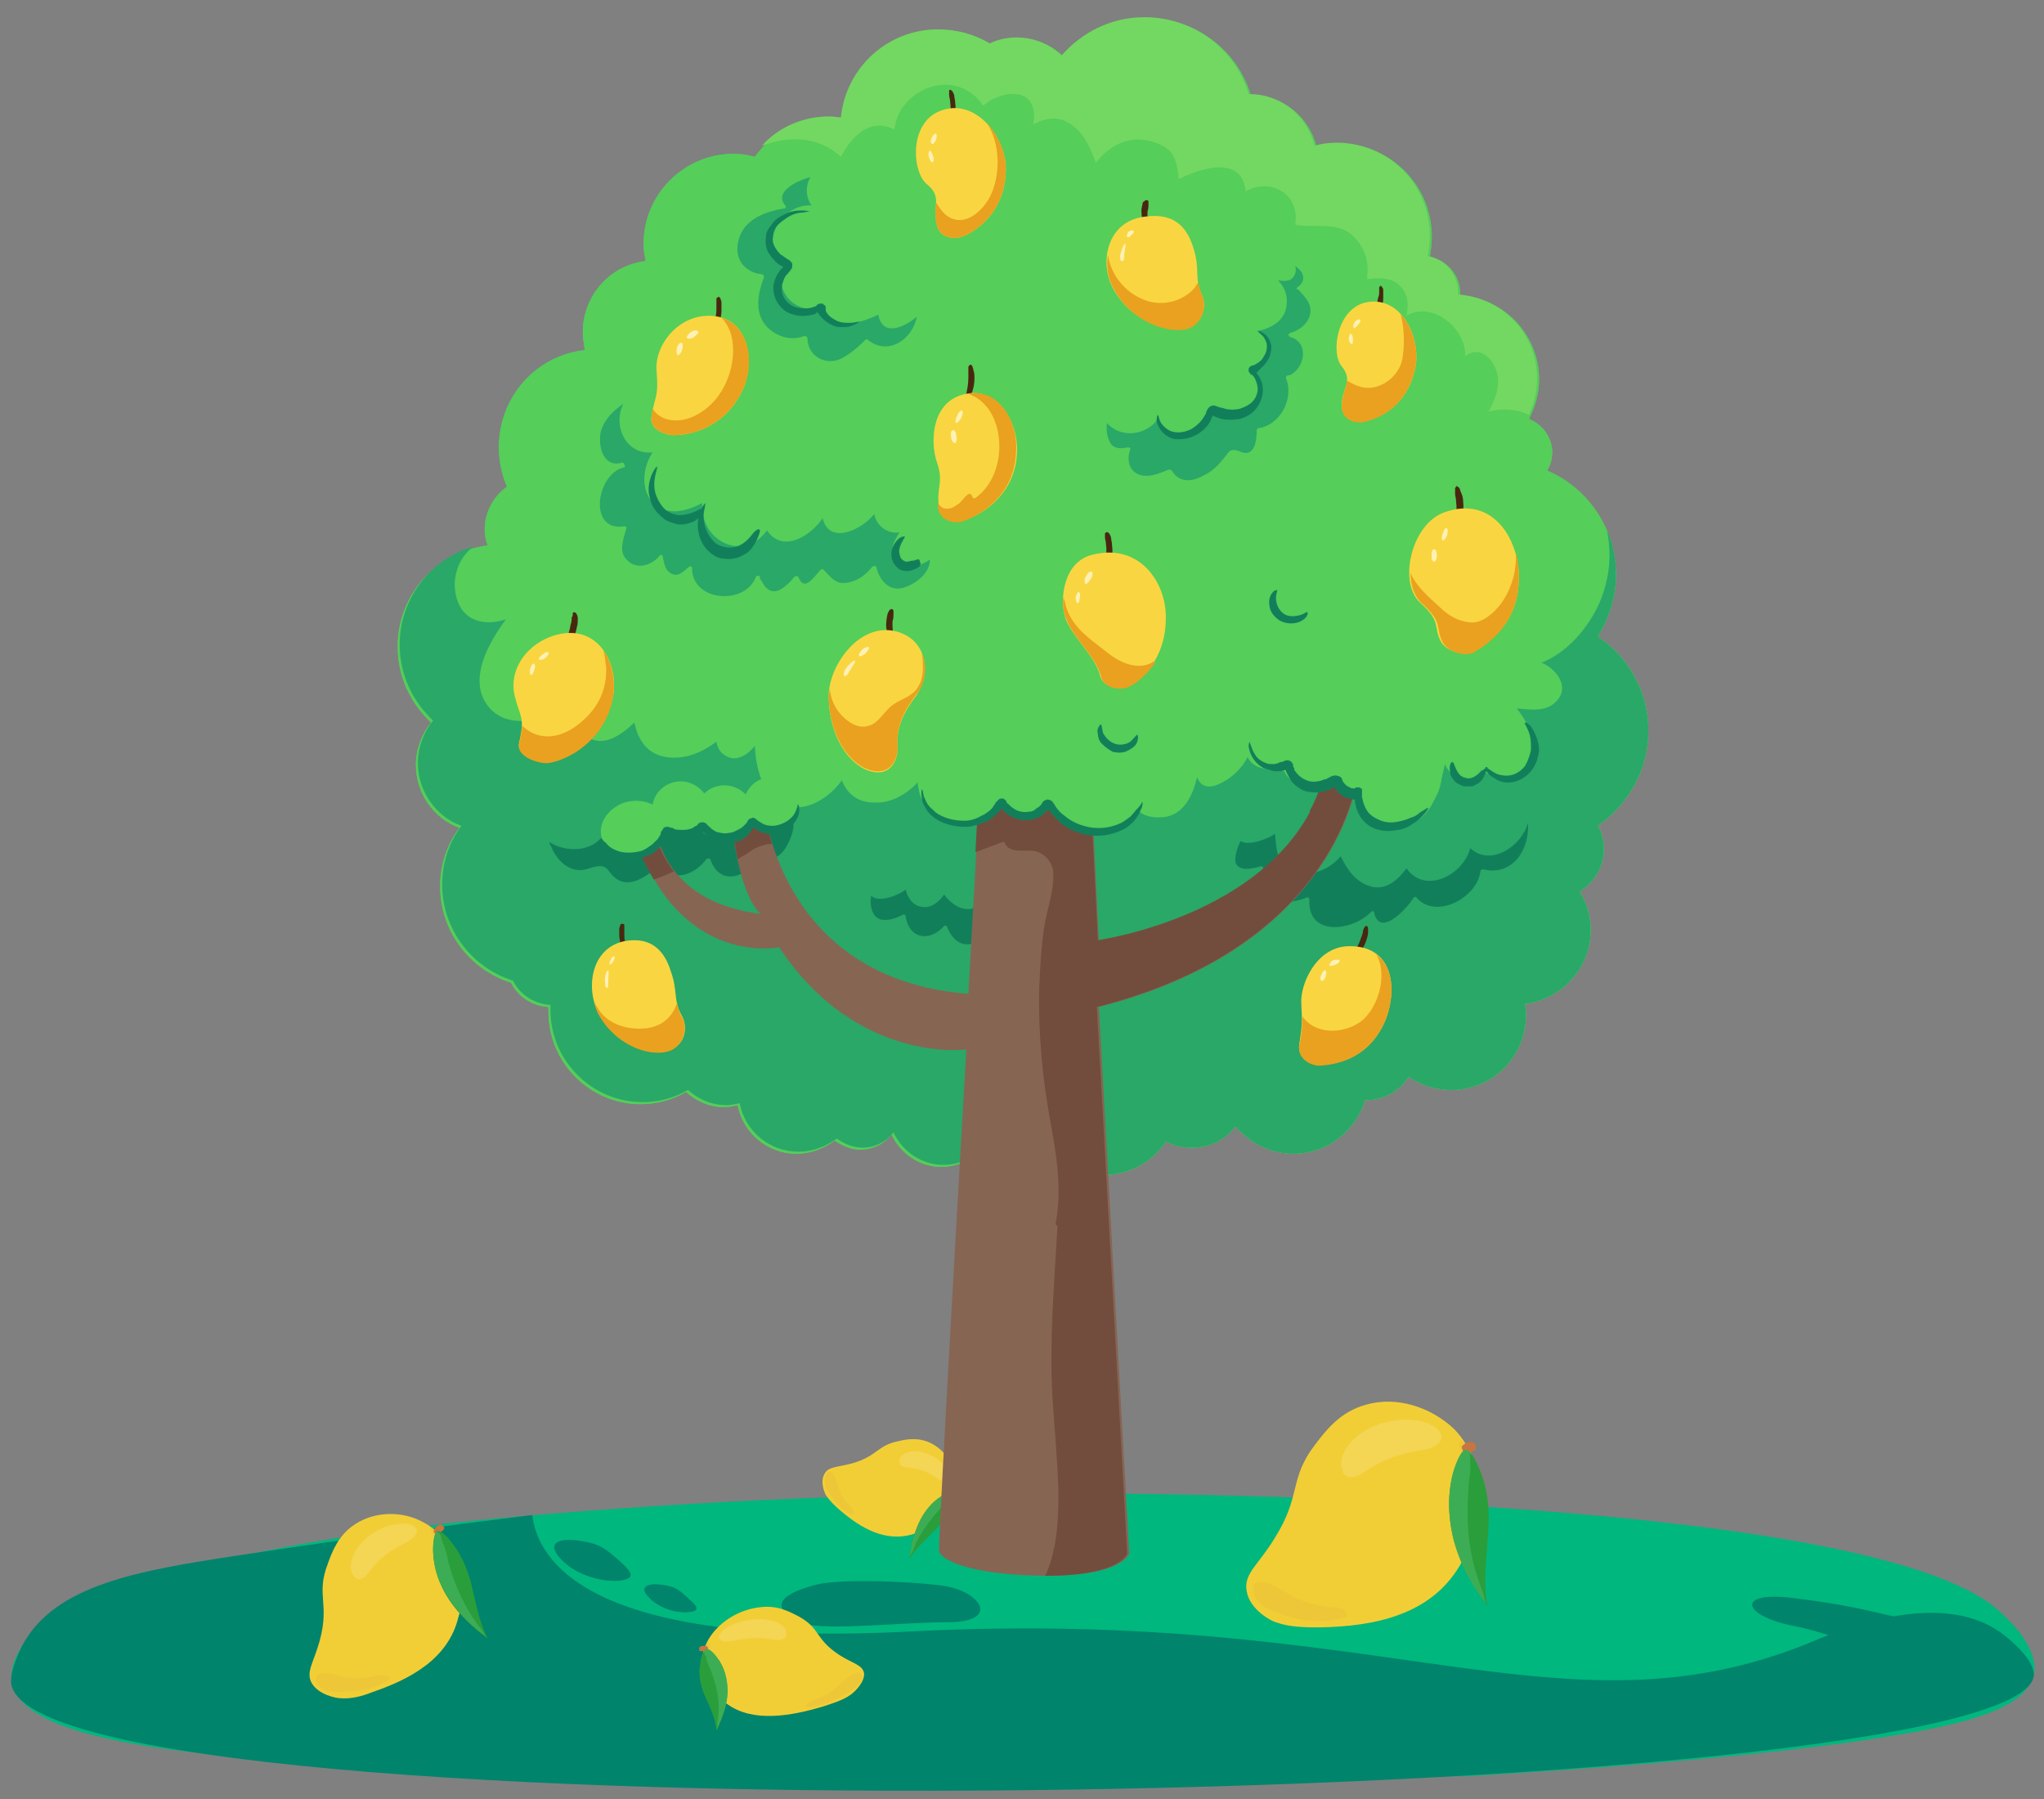 <?xml version="1.0" encoding="utf-8"?>
<!-- Generator: Adobe Illustrator 23.0.5, SVG Export Plug-In . SVG Version: 6.00 Build 0)  -->
<svg version="1.1" id="Layer_1" xmlns:v="https://vecta.io/nano"
	 xmlns="http://www.w3.org/2000/svg" xmlns:xlink="http://www.w3.org/1999/xlink" x="0px" y="0px" viewBox="0 0 202 177.8"
	 style="enable-background:new 0 0 202 177.8;" xml:space="preserve">
<rect x="0" y="0" width="202" height="177.8" fill="#808080" stroke="none"/>
<style type="text/css">
	.st0{fill:#00B77E;}
	.st1{fill:#00846C;}
	.st2{fill:#55CE5A;}
	.st3{fill:#73D861;}
	.st4{fill:#29A868;}
	.st5{fill:#127F5B;}
	.st6{fill:#49270F;}
	.st7{fill:#F9D641;}
	.st8{fill:#EAA11F;}
	.st9{fill:#FFF1B6;}
	.st10{fill:#F2CE36;}
	.st11{opacity:0.15;fill:#FFFFFF;enable-background:new    ;}
	.st12{opacity:0.25;fill:#E2B440;enable-background:new    ;}
	.st13{opacity:0.33;fill:#E2B440;enable-background:new    ;}
	.st14{fill:#C67640;}
	.st15{fill:#2A9E3A;}
	.st16{fill:#3DAD55;}
	.st17{fill:#876553;}
	.st18{fill:#724D3D;}
</style>
<g>
	<g>
		<path class="st0" d="M197.7,159.3c1,0.9,3.8,3.6,3.3,6.2c-0.3,1.2-1.4,2.9-6,4.3c-11.3,3.4-43.1,5.3-50,5.7
			c-26.8,0.3-99.2,0.9-126.4-2.4c-11.7-1.4-16.8-3.7-17.4-6.8s3.2-6.4,5.7-8.2c4.3-1.3,10.3-3,17.6-4.5c9.6-2,17.8-3,28.4-3.9
			c22.4-1.9,40.3-2.1,46.7-2.1C99.4,147.5,184.3,146.7,197.7,159.3z"/>
		<path class="st1" d="M197.7,161.3c1.1,0.8,3.3,2.7,3.3,4.2c-0.8,13.3-198,16.8-199.9,0.8C1,165,2,163,2.2,162.6
			c3.2-6,11.4-7.4,21.3-8.9c11.9-1.8,21.8-3.1,29.1-4c0.5,4.3,5.2,13.2,37.5,11.5c46.6-2.4,64.1,10.9,88.3,1.3
			C181.5,161.2,191.5,156.9,197.7,161.3z"/>
		<path class="st1" d="M55.2,153.8c1.5,1.8,4.1,2.5,5.9,2.4c1.8-0.2,1.4-0.8,0.2-1.9c-1.3-1.1-1.8-1.7-3.7-2
			C55.5,151.9,54,152.3,55.2,153.8z"/>
		<path class="st1" d="M64,157.7c1,1.2,2.8,1.7,4,1.6c1.2-0.1,1-0.5,0.1-1.3s-1.2-1.2-2.6-1.4C64.2,156.4,63.1,156.7,64,157.7z"/>
		<path class="st1" d="M80.6,156.6c-4.2,1.1-4,2.4-1.9,3.6c2.1,1.1,9.6,0.1,14.9,0.1s3.4-3-0.3-3.6C89.6,156.2,82.8,156,80.6,156.6z
			"/>
		<path class="st1" d="M177,160.6c4.1,0.8,5.1,1.9,9.9,1.9c4.7,0,3.7-2,1-2.6s-5-1.3-10.7-2S172.2,159.6,177,160.6z"/>
	</g>
	<g>
		<g>
			<path class="st2" d="M162.9,72.2c0-3.9-2-7.3-5-9.3c1.1-1.8,1.8-3.9,1.8-6.1c0-4.6-2.8-8.6-6.8-10.3c0.3-0.5,0.5-1.1,0.5-1.8
				c0-1.5-1-2.8-2.3-3.3c0.6-1.2,1-2.5,1-3.9c0-4.4-3.4-8-7.8-8.3c0-0.1,0-0.2,0-0.2c0-1.8-1.3-3.3-3-3.6c0.1-0.6,0.2-1.3,0.2-2
				c0-5.1-4.1-9.2-9.2-9.2c-0.8,0-1.5,0.1-2.2,0.3c-0.7-2.9-3.3-5.1-6.4-5.1h-0.1c-1.3-4.4-5.4-7.6-10.3-7.6c-3.3,0-6.2,1.5-8.2,3.8
				c-1.1-1.1-2.7-1.8-4.4-1.8c-1,0-1.9,0.2-2.7,0.6C96.5,3.5,94.8,3,92.9,3c-5,0-9.1,3.8-9.6,8.7c-0.3,0-0.7-0.1-1.1-0.1
				c-3.1,0-5.9,1.5-7.6,3.9c-0.7-0.2-1.4-0.3-2.1-0.3c-4.9,0-8.9,4-8.9,8.9c0,0.6,0.1,1.1,0.2,1.7c-3.5,0.4-6.2,3.4-6.2,7
				c0,0.6,0.1,1.2,0.2,1.8c-4.8,0.5-8.5,4.6-8.5,9.6c0,1.4,0.3,2.7,0.8,3.9c-1.3,0.9-2.2,2.5-2.2,4.2c0,0.6,0.1,1.1,0.3,1.6
				c-5,0.6-8.9,4.8-8.9,10c0,3,1.3,5.6,3.3,7.5c-0.9,1.1-1.5,2.6-1.5,4.2c0,2.8,1.8,5.3,4.3,6.2c-1.2,1.6-1.9,3.6-1.9,5.8
				c0,4.4,2.9,8.2,7,9.5c0.7,1.4,2.1,2.3,3.7,2.4c0,0.2,0,0.3,0,0.5c0,5,4.1,9.1,9.1,9.1c1.6,0,3.1-0.4,4.5-1.2
				c1,0.9,2.3,1.5,3.8,1.5c0.4,0,0.9-0.1,1.3-0.2c0.5,2.7,2.9,4.8,5.8,4.8c1.4,0,2.7-0.5,3.8-1.3c0.7,0.5,1.6,0.9,2.5,0.9
				c1.3,0,2.4-0.6,3.1-1.5c0.9,1.9,2.8,3.2,4.9,3.2c1.1,0,2.1-0.3,3-0.9c1,0.3,2,0.6,3,0.6c1.6,0,3.1-0.7,4.1-1.9
				c1.4,1.8,3.5,3,5.9,3c2.6,0,4.9-1.3,6.2-3.3c0.8,0.4,1.6,0.6,2.6,0.6c1.8,0,3.3-0.8,4.3-2.1c1.4,1.6,3.4,2.7,5.7,2.7
				c3.4,0,6.2-2.3,7.1-5.3h0.1c1.8,0,3.3-0.9,4.2-2.3c1.2,0.8,2.6,1.3,4.2,1.3c4.1,0,7.4-3.3,7.4-7.4c0-0.4,0-0.7-0.1-1.1
				c3.7-0.5,6.5-3.6,6.5-7.3c0-1.4-0.4-2.7-1.1-3.8c1.4-0.9,2.4-2.4,2.4-4.2c0-0.8-0.2-1.6-0.6-2.3C161,79.4,162.9,76,162.9,72.2"/>
			<path class="st2" d="M162.9,72.2c0-3.9-2-7.3-5-9.3c1.1-1.8,1.8-3.9,1.8-6.1c0-4.6-2.8-8.6-6.8-10.3c0.3-0.5,0.5-1.1,0.5-1.8
				c0-1.5-1-2.8-2.3-3.3c0.6-1.2,1-2.5,1-3.9c0-4.4-3.4-8-7.8-8.3c0-0.1,0-0.2,0-0.2c0-1.8-1.3-3.3-3-3.6c0.1-0.6,0.2-1.3,0.2-2
				c0-5.1-4.1-9.2-9.2-9.2c-0.8,0-1.5,0.1-2.2,0.3c-0.7-2.9-3.3-5.1-6.4-5.1h-0.1c-1.3-4.4-5.4-7.6-10.3-7.6c-3.3,0-6.2,1.5-8.2,3.8
				c-1.1-1.1-2.7-1.8-4.4-1.8c-1,0-1.9,0.2-2.7,0.6C96.5,3.5,94.8,3,92.9,3c-5,0-9.1,3.8-9.6,8.7c-0.3,0-0.7-0.1-1.1-0.1
				c-3.1,0-5.9,1.5-7.6,3.9c-0.7-0.2-1.4-0.3-2.1-0.3c-4.9,0-8.9,4-8.9,8.9c0,0.6,0.1,1.1,0.2,1.7c-3.5,0.4-6.2,3.4-6.2,7
				c0,0.6,0.1,1.2,0.2,1.8c-4.8,0.5-8.5,4.6-8.5,9.6c0,1.4,0.3,2.7,0.8,3.9c-1.3,0.9-2.2,2.5-2.2,4.2c0,0.6,0.1,1.1,0.3,1.6
				c-5,0.6-8.9,4.8-8.9,10c0,3,1.3,5.6,3.3,7.5c-0.9,1.1-1.5,2.6-1.5,4.2c0,2.8,1.8,5.3,4.3,6.2c-1.2,1.6-1.9,3.6-1.9,5.8
				c0,4.4,2.9,8.2,7,9.5c0.7,1.4,2.1,2.3,3.7,2.4c0,0.2,0,0.3,0,0.5c0,5,4.1,9.1,9.1,9.1c1.6,0,3.1-0.4,4.5-1.2
				c1,0.9,2.3,1.5,3.8,1.5c0.4,0,0.9-0.1,1.3-0.2c0.5,2.7,2.9,4.8,5.8,4.8c1.4,0,2.7-0.5,3.8-1.3c0.7,0.5,1.6,0.9,2.5,0.9
				c1.3,0,2.4-0.6,3.1-1.5c0.9,1.9,2.8,3.2,4.9,3.2c1.1,0,2.1-0.3,3-0.9c1,0.3,2,0.6,3,0.6c1.6,0,3.1-0.7,4.1-1.9
				c1.4,1.8,3.5,3,5.9,3c2.6,0,4.9-1.3,6.2-3.3c0.8,0.4,1.6,0.6,2.6,0.6c1.8,0,3.3-0.8,4.3-2.1c1.4,1.6,3.4,2.7,5.7,2.7
				c3.4,0,6.2-2.3,7.1-5.3h0.1c1.8,0,3.3-0.9,4.2-2.3c1.2,0.8,2.6,1.3,4.2,1.3c4.1,0,7.4-3.3,7.4-7.4c0-0.4,0-0.7-0.1-1.1
				c3.7-0.5,6.5-3.6,6.5-7.3c0-1.4-0.4-2.7-1.1-3.8c1.4-0.9,2.4-2.4,2.4-4.2c0-0.8-0.2-1.6-0.6-2.3C161,79.4,162.9,76,162.9,72.2"/>
			<path class="st3" d="M83.1,15.5c1.1-2.1,2.9-3.9,5.3-2.7c0.3-3.5,4.8-5.8,7.7-3.5c0.4,0.3,0.8,0.7,1,1.1c0.1,0.1,0.6-0.4,0.8-0.5
				c0.8-0.4,1.6-0.7,2.5-0.6c1.6,0.1,2,1.6,1.7,3c1.3-0.7,2.6-0.9,3.9,0.1c1.2,0.9,1.8,2.3,2.3,3.7c1.2-1.6,3.1-2.7,5.2-2.2
				c0.9,0.2,1.9,0.6,2.4,1.4c0.4,0.7,0.5,1.6,0.6,2.4c2.3-1.2,6.3-2.3,6.6,1.2c2.5-1.4,5.4,0.3,4.9,3.3c1.9,0.4,4.1-0.4,5.7,1.1
				c1.3,1.3,1.6,2.6,1.4,4.3c1.1-0.2,2.5-0.2,3.3,0.7c0.8,0.8,0.8,1.9,0.6,2.9c2.5-1.5,5.9,1.2,5.8,4c1-0.8,2.1-0.4,2.8,0.8
				c0.9,1.6,0.3,3.2-0.5,4.7c1.2-0.4,2.8-0.3,4,0.3c0.5-1.1,0.8-2.3,0.8-3.6c0-4.4-3.4-8-7.8-8.3c0-0.1,0-0.2,0-0.2
				c0-1.8-1.3-3.3-3-3.6c0.1-0.6,0.2-1.3,0.2-2c0-5.1-4.1-9.2-9.2-9.2c-0.8,0-1.5,0.1-2.2,0.3c-0.7-2.9-3.3-5.1-6.4-5.1h-0.1
				c-1.3-4.4-5.4-7.6-10.3-7.6c-3.3,0-6.2,1.5-8.2,3.8c-1.1-1.1-2.7-1.8-4.4-1.8c-1,0-1.9,0.2-2.7,0.6c-1.5-0.9-3.2-1.4-5.1-1.4
				c-5,0-9.1,3.8-9.6,8.7c-0.3,0-0.7-0.1-1.1-0.1c-2.7,0-5.1,1.1-6.7,2.9C78.2,13.3,81.1,13.6,83.1,15.5z"/>
			<path class="st4" d="M128.2,28.4c1-0.7,0.6-1.6-0.2-2.1c0.1,0.3,0.1,0.7-0.2,1.1s-0.9,0.4-1.5,0.3c0.8,0.8,1.1,1.9,0.7,3.1
				c-0.4,1.1-1.6,1.7-2.7,1.9c1.5,1.2,1.4,3.3-0.6,4c0.6,1.2,1.1,2.7-0.3,3.6c-1.1,0.8-2.6,0.8-3.8,0.1c-0.4,1.4-1.5,2.5-3,2.6
				c-1.2,0.1-1.8-0.7-2.1-1.7c-1.1,1.7-3.7,2.1-5.1,0.5c-0.1,0.7,0,1.6,0.5,2.2c0.5,0.4,1,0.3,1.6,0.2c0.1,0,0.3,0.1,0.2,0.2
				c-0.4,1.1-0.1,2.4,1.3,2.6c0.9,0.1,1.7-0.3,2.5-0.6c0.1,0,0.2,0,0.3,0.1c0.8,1.3,2.1,1.1,3.3,0.4c1-0.5,1.6-1.3,2.3-2.2
				c0.2-0.3,0.7-0.3,1.1-0.1c1.5,0.7,1.7-1.1,1.7-2.1c0-0.1,0.1-0.2,0.2-0.2c2.1-0.3,3.5-2.9,2.7-4.9c-0.1-0.2,0.2-0.4,0.3-0.3
				c1.6-0.7,2-3.3,0.1-3.8c-0.2-0.1-0.2-0.3,0-0.4c1.1-0.3,2.1-1.2,2-2.4c-0.1-0.8-0.7-1.3-1.2-1.9
				C128.1,28.6,128.1,28.5,128.2,28.4z"/>
			<path class="st4" d="M75.3,27.1c0.1,0,0.2,0.1,0.2,0.3c-0.6,1.6-1,3.5,0.3,4.9c1,1,2.4,1.4,3.7,0.9c0.1,0,0.3,0.1,0.3,0.2
				c0,1.8,1.8,2.8,3.4,2c0.9-0.5,1.6-1.1,2.3-1.8c0.1-0.1,0.2-0.1,0.3,0c2,1.6,4.4-0.1,4.8-2.3c-1.3,1.1-3.4,2-3.8-0.2
				c-1.9,0.9-4.7,1.7-5.6-0.8C78.4,31.4,75.9,28,78,26c-1.6-0.3-2-1.8-1.4-3.3s2.1-2.5,3.6-2.4c-0.6-0.8-0.6-2-0.1-2.8
				c-1.5,0.4-3.6,1.5-2.5,2.8c0.1,0.1,0.1,0.3-0.1,0.3c-1.9,0.3-4,1.1-4.5,3.1C72.5,25.5,73.5,26.9,75.3,27.1z"/>
			<path class="st4" d="M88.6,55.5c-0.8-1-0.3-2,0.3-2.9c-1.1,0.2-2.3-0.6-2.5-1.8c-1.4,1.7-4.5,3-5.1,0.4c-1.2,1.8-4,3.5-5.5,1.2
				c-0.9,1.3-2.5,2-4.1,1.3s-2.4-2.3-2.3-4c-1.7,0.9-3.7,1.4-5.1-0.3c-1-1.3-0.7-3.4,0.2-4.7c-2.6,0.3-4-2.6-2.9-4.8
				c-1.2,0.8-2.4,2.1-2.3,3.6c0,1.3,0.7,2.7,2.2,2.2c0.1,0,0.2,0.1,0.2,0.2c0.1,0.1,0.1,0.3-0.1,0.3c-2.7,0.7-3.5,6.4,0.1,5.8
				c0.1,0,0.3,0.1,0.2,0.2c-0.2,0.8-0.7,2-0.2,2.8c0.9,1.4,2.6,1,3.5-0.1c0.1-0.2,0.3,0,0.3,0.1c0.1,0.5,0.2,1.2,0.6,1.5
				c0.8,0.7,1.4,0,2-0.5c0.1-0.1,0.3,0,0.3,0.1c-0.1,3.3,5.2,3.8,6.3,0.9c0.1-0.2,0.5-0.1,0.4,0.1v0.1c0,0,0,0,0.1,0.1
				c0.4,0.8,1,1.5,2,0.9c0.5-0.3,0.9-0.7,1.3-1.2c0.1-0.1,0.3-0.1,0.4,0c0.6,1.6,1.6-0.1,2.2-0.7c0.1-0.1,0.2-0.1,0.3,0
				c0.6,0.6,1.1,1.4,2.1,1.3c1.1-0.1,2-0.7,2.7-1.6c0.1-0.1,0.3-0.1,0.4,0c0.3,1.4,1.4,2.6,2.9,2c1.1-0.4,2.4-1.4,2.4-2.7
				C91,55.9,89.4,56.5,88.6,55.5z"/>
			<path class="st4" d="M162.9,72.2c0-3.9-2-7.3-5-9.3c1.1-1.8,1.8-3.9,1.8-6.1c0-1.6-0.3-3.1-0.9-4.4c0.5,2.3,0.3,4.7-0.7,7.1
				c-1.1,2.5-3.2,5-5.8,6c0,0,0,0,0.1,0c1.4,0.6,2.8,2.4,1.4,3.8c-1,1.1-2.6,0.8-3.9,0.7c1.3,1.7,2.4,3.8,0.9,5.7
				c-1,1.4-3.1,1.3-4.4,0.4c-1.1,1.5-3,0.9-3.6-0.6c-0.6,2.6-1.2,5.6-4.2,6.1c-2.2,0.4-5.1-1-4.6-3.5c-0.8,0.3-1.6-0.3-2-1.2
				c-1.7,1.5-4.9,0.9-5.3-1.3c-1.1,0.7-2.9,0.4-3.4-0.8c-0.6,1.2-1.7,2.2-2.9,2.7c-1.1,0.5-1.8,0.1-2.1-0.7c-0.4,1.7-1.2,3.5-3,3.9
				c-1.2,0.2-2.7,0-3.1-1.1c-0.9,1.5-2.3,2.8-4.2,2.7c-1.6-0.1-3-0.9-3.3-2.5c-1.3,1.1-3.4,0.9-4.7-0.3c-1.3,2.2-4.3,2.4-6.5,1.5
				c-1.1-0.5-2.2-1.3-2.6-2.5c-0.1-0.4-0.2-0.8-0.2-1.2c-1.1,1.2-2.7,2.1-4.3,2c-1.7,0-2.7-0.9-3.2-2.2c-1.2,1.7-3.5,3.2-5.5,2.5
				c-2.3-0.8-3-3.6-3.1-5.9c-0.7,0.9-1.9,1.7-3,0.9c-0.5-0.3-0.7-0.8-0.8-1.3c-1.5,1.1-3.2,1.8-5,1.5c-1.9-0.3-2.8-1.8-3.1-3.4
				c-1.3,1.2-3,2.5-4.7,1.4c-1.1-0.7-1.6-1.9-1.5-3.1c-2.6,1.5-6.5,2.6-8.4-0.1c-1.8-2.6,0.2-6.1,1.9-8.4c-2.1,0.7-4.3,0.2-4.9-2.2
				c-0.5-1.9,0.2-3.9,1.7-5c-4.2,1.2-7.3,5.1-7.3,9.7c0,3,1.3,5.6,3.3,7.5c-0.9,1.1-1.5,2.6-1.5,4.2c0,2.8,1.8,5.3,4.3,6.2
				c-1.2,1.6-1.9,3.6-1.9,5.8c0,4.4,2.9,8.2,7,9.5c0.7,1.4,2.1,2.3,3.7,2.4c0,0.2,0,0.3,0,0.5c0,5,4.1,9.1,9.1,9.1
				c1.6,0,3.1-0.4,4.5-1.2c1,0.9,2.3,1.5,3.8,1.5c0.4,0,0.9-0.1,1.3-0.2c0.5,2.7,2.9,4.8,5.8,4.8c1.4,0,2.7-0.5,3.8-1.3
				c0.7,0.5,1.6,0.9,2.5,0.9c1.3,0,2.4-0.6,3.1-1.5c0.9,1.9,2.8,3.2,4.9,3.2c1.1,0,2.1-0.3,3-0.9C97,114.7,98,115,99,115
				c1.6,0,3.1-0.7,4.1-1.9c1.4,1.8,3.5,3,5.9,3c2.6,0,4.9-1.3,6.2-3.3c0.8,0.4,1.6,0.6,2.6,0.6c1.8,0,3.3-0.8,4.3-2.1
				c1.4,1.6,3.4,2.7,5.7,2.7c3.4,0,6.2-2.3,7.1-5.3h0.1c1.8,0,3.3-0.9,4.2-2.3c1.2,0.8,2.6,1.3,4.2,1.3c4.1,0,7.4-3.3,7.4-7.4
				c0-0.4,0-0.7-0.1-1.1c3.7-0.5,6.5-3.6,6.5-7.3c0-1.4-0.4-2.7-1.1-3.8c1.4-0.9,2.4-2.4,2.4-4.2c0-0.8-0.2-1.6-0.6-2.3
				C161,79.4,162.9,76,162.9,72.2z"/>
			<path class="st5" d="M73.8,80.9c-0.9,1.4-2.3,2.7-4,1.6c-0.5-0.3-0.4-0.6-0.9-0.3c-0.3,0.2-0.6,0.3-1,0.3c-0.9,0-1.7-0.4-2.6-0.6
				c-1,2.7-4.1,3-5.9,0.9c-1.2,1.4-3.6,1.4-5.1,0.4c0,0.2,0.1,0.3,0.2,0.5c0.5,1.3,1.8,2.6,3.4,2.2c0.8-0.2,1.7-0.7,2.3,0.2
				c1.5,2.1,3.4,0.7,4.9-0.5c0.1-0.1,0.2-0.1,0.3,0c1.2,1.7,3.4,0.7,4.4-0.7c0.1-0.1,0.3-0.1,0.4,0c1,3,4.2,1.6,4.9-0.8
				c0-0.2,0.3-0.2,0.4,0c0.6,1.4,1.8,0.4,2.3-0.6c0.5-0.9,0.8-1.9,0.5-2.9C77,82.4,75.1,82.1,73.8,80.9z"/>
			<path class="st5" d="M145.3,83.8c-0.7,2.7-4.5,4.6-6.3,2c-0.8,1.1-2,2.2-3.5,1.8c-1.5-0.4-2.4-1.7-3-3c-1,1.2-2.8,2.1-4.4,1.5
				c-0.7-0.3-1.4-0.7-1.7-1.4c-0.3-0.7-0.3-1.5-0.4-2.3c-0.9,0.6-2.7,1.2-3.4,0.7c-0.3,0.6-0.6,1.5-0.5,2.1c0.3,1,1.8,0.6,2.5,0.4
				c0.2,0,0.3,0.1,0.2,0.2c-0.2,1.1-0.1,2.6,1.1,3.1c1,0.4,2.2,0.2,3.2-0.2c0.1-0.1,0.3,0,0.3,0.2c-0.2,3.7,4.3,3.1,6.1,1.2
				c0.1-0.1,0.3-0.1,0.3,0.1c0.6,2.5,3.3-0.5,3.9-1.5c0.1-0.1,0.2-0.1,0.3,0c1.9,2.2,6,0,6.3-2.6c0-0.1,0.1-0.2,0.3-0.2
				c2.9,0.7,4.6-2,4.4-4.6C150.4,83.6,147.3,85.7,145.3,83.8z"/>
			<path class="st5" d="M96,89.8c-1.1,0.2-2.1-0.6-2.7-1.4c-0.5,0.7-1.3,1.4-2.2,1.2c-0.9-0.1-1.4-0.9-1.6-1.7
				c-0.9,0.7-2.8,1.3-3.4,0.6l0,0c-0.2,1,0.1,2.4,1.3,2.4c0.7,0,1.2-0.2,1.8-0.5c0.1-0.1,0.3,0,0.3,0.1c0.3,2.3,2.4,2.6,3.8,1
				c0.1-0.1,0.3,0,0.3,0.1c1.8,4.4,6.5-0.7,5.6-3.9C98.4,88.4,97.3,89.5,96,89.8z"/>
		</g>
		<g>
			<g>
				<path class="st6" d="M113.9,23c-0.1,0-0.4-0.2-0.7-0.6c-0.3-0.4-0.4-1.1-0.4-1.6c0-0.3,0.1-0.5,0.1-0.6c0-0.2,0.1-0.3,0.2-0.3
					c0.1-0.2,0.2-0.1,0.3-0.1c0.1,0,0.1,0.1,0.1,0.2c0,0,0,0.1,0,0.3c0,0.1,0,0.3-0.1,0.6c0,0.5,0,1.1,0.2,1.5
					C113.7,22.7,114,23,113.9,23"/>
				<path class="st7" d="M113.2,21.4c-3.8,0.4-4.6,4.5-3.2,7.1c1.8,3.3,5.4,4.4,7.3,3.9c1.5-0.4,2-2,1.5-3.2
					c-0.8-1.7-0.2-2.5-0.8-4.5C117.4,22.6,116.2,21,113.2,21.4"/>
				<path class="st8" d="M118.8,29.2c-0.2-0.5-0.3-0.9-0.4-1.3c-0.1,0.2-0.2,0.3-0.3,0.5c-1.1,1.3-2.9,1.8-4.5,1.4
					c-2.2-0.6-3.8-2.5-4.1-4.6c-0.2,1.1,0,2.4,0.6,3.4c1.8,3.3,5.4,4.4,7.3,3.9C118.8,32,119.3,30.4,118.8,29.2z"/>
				<path class="st9" d="M111.2,24.1c0.1,0-0.1,0.8-0.1,1.2c0,0.4-0.1,0.5-0.2,0.5s-0.2,0-0.2-0.5C110.8,24.7,111.1,24,111.2,24.1"
					/>
				<path class="st9" d="M112,22.8c0.1,0.1,0,0.3-0.2,0.4c-0.1,0.2-0.3,0.3-0.4,0.2c-0.1-0.1,0-0.3,0.1-0.5
					C111.7,22.8,111.9,22.7,112,22.8"/>
			</g>
			<g>
				<path class="st6" d="M88.7,64.3c-0.1,0-0.4-0.3-0.7-0.9c-0.3-0.6-0.5-1.4-0.4-2c0-0.3,0.1-0.6,0.1-0.7c0.1-0.2,0.1-0.3,0.2-0.4
					c0.2-0.2,0.2-0.1,0.3-0.1c0.1,0.1,0.1,0.1,0.1,0.2c0,0.1,0,0.2,0,0.3c0,0.2,0,0.4-0.1,0.7c0,0.6,0,1.3,0.2,1.8
					C88.5,63.9,88.8,64.3,88.7,64.3"/>
				<path class="st7" d="M88.6,62.4c-3.7-1-6.8,3.5-6.7,6.5c0.1,4.6,2.6,7.2,4.6,7.4c1.6,0.2,2.3-1.3,2.2-2.6
					c-0.1-1.9,0.6-3.3,1.8-4.9C92.1,66.5,91.6,63.2,88.6,62.4"/>
				<path class="st8" d="M91.1,64.5c0.1,0.5,0.1,1.1,0.1,1.6c0,0.7-0.2,1.5-0.7,2.1c-0.6,0.7-1.5,0.9-2.2,1.4
					c-0.9,0.6-1.4,1.8-2.4,2.1C85,72,84.2,71.6,83.5,71c-1-0.9-1.4-1.9-1.5-3c0,0.3-0.1,0.6-0.1,0.8c0.1,4.6,2.6,7.2,4.6,7.4
					c1.6,0.2,2.3-1.3,2.2-2.6c-0.1-1.9,0.6-3.3,1.8-4.9C91.5,67.5,91.7,65.9,91.1,64.5z"/>
				<path class="st9" d="M84.5,65.3c0.1,0.1-0.4,0.7-0.6,1.1s-0.3,0.4-0.4,0.4s-0.2-0.1,0-0.6C83.8,65.7,84.4,65.2,84.5,65.3"/>
				<path class="st9" d="M85.9,64c0,0.1-0.2,0.4-0.4,0.6c-0.3,0.2-0.5,0.3-0.6,0.2c-0.1-0.1,0.1-0.4,0.4-0.7
					C85.6,63.9,85.9,63.9,85.9,64"/>
			</g>
			<g>
				<path class="st6" d="M62.4,94.6c0,0.1-0.4-0.1-0.7-0.6c-0.3-0.4-0.5-1.1-0.5-1.6c0-0.3,0-0.5,0-0.6c0-0.2,0.1-0.3,0.1-0.4
					c0.1-0.2,0.2-0.1,0.3-0.1s0.1,0.1,0.1,0.2c0,0,0,0.1,0,0.3c0,0.1,0,0.3,0,0.6c0,0.5,0.1,1,0.3,1.5
					C62.3,94.3,62.5,94.6,62.4,94.6"/>
				<path class="st7" d="M61.7,93c-3.4,0.7-3.9,4.9-2.4,7.4c1.9,3.1,5.3,4,7,3.3c1.4-0.5,1.7-2.2,1.1-3.3c-0.9-1.6-0.4-2.5-1.1-4.4
					C65.7,94,64.4,92.5,61.7,93"/>
				<path class="st8" d="M67.4,100.5c-0.3-0.5-0.4-1-0.5-1.4c-0.4,1.3-1.4,2.3-3,2.5c-1.7,0.2-3.7-0.3-4.7-1.8
					c-0.2-0.3-0.4-0.6-0.5-0.9c0.1,0.6,0.3,1.1,0.6,1.6c1.9,3.1,5.3,4,7,3.3C67.6,103.2,68,101.5,67.4,100.5z"/>
				<path class="st9" d="M60.1,95.9c0.1,0,0,0.8,0,1.2c0,0.5,0,0.5-0.1,0.5s-0.2,0-0.2-0.5C59.7,96.5,60,95.8,60.1,95.9"/>
				<path class="st9" d="M60.7,94.5c0.1,0.1,0,0.3-0.1,0.5s-0.3,0.3-0.3,0.3c-0.1,0-0.1-0.3,0.1-0.5C60.4,94.6,60.6,94.5,60.7,94.5"
					/>
			</g>
			<g>
				<path class="st6" d="M94.4,10.2c0-0.3-0.1-0.6-0.1-0.8c-0.1-0.2-0.1-0.3-0.2-0.4c-0.2-0.2-0.2-0.1-0.3-0.1c0,0.1,0,0.1,0,0.2
					s0,0.2,0,0.3c0,0.2,0.1,0.4,0.1,0.7c0.1,0.6,0,1.3-0.1,1.9c-0.1,0.6-0.3,1-0.3,1c0.1,0.1,0.4-0.2,0.7-0.8
					C94.4,11.7,94.5,10.9,94.4,10.2"/>
				<path class="st7" d="M99.4,16.4c-0.2-3.2-3.3-7-6.8-5.3c-2.8,1.4-2.4,6-1,7.1c1.6,1.3,0.5,2.2,1,4.1c0.3,1.3,1.9,1.4,2.7,1
					C97.1,22.5,99.5,20.4,99.4,16.4"/>
				<path class="st8" d="M99.4,16.4c-0.1-1.5-0.8-3.1-1.9-4.3c1.4,2.1,1.4,5.3,0.3,7.4c-0.7,1.3-2.2,2.7-3.7,2.1
					c-0.8-0.3-1.2-1-1.6-1.6c0,0.6-0.2,1.3,0.1,2.3c0.3,1.3,1.9,1.4,2.7,1C97.1,22.5,99.5,20.4,99.4,16.4z"/>
				<path class="st9" d="M92.5,13.2c0.1,0.1,0.1,0.3,0,0.6s-0.3,0.5-0.4,0.4c-0.1,0-0.2-0.3,0-0.6C92.2,13.3,92.4,13.2,92.5,13.2"/>
				<path class="st9" d="M91.9,14.9c0.1,0,0.2,0.2,0.3,0.5c0.1,0.3,0.1,0.5,0,0.6s-0.3-0.1-0.4-0.5C91.7,15.2,91.8,14.9,91.9,14.9"
					/>
			</g>
			<g>
				<path class="st6" d="M71.3,30.7c0-0.3,0-0.6,0-0.8c0-0.2-0.1-0.3-0.1-0.4c-0.1-0.2-0.2-0.2-0.3-0.1c-0.1,0-0.1,0.1-0.1,0.2
					s0,0.2,0,0.3c0,0.2,0,0.4,0,0.7c0,0.6-0.2,1.3-0.4,1.9c-0.2,0.5-0.5,0.9-0.4,1c0,0.1,0.4-0.2,0.8-0.7
					C71,32.2,71.3,31.4,71.3,30.7"/>
				<path class="st7" d="M73.5,38.3c1.2-3,0.3-7.2-3.6-7.1c-3.1,0.1-5.3,3.1-5,5.6c0.2,2.5-0.2,2.3-0.5,4.3
					c-0.3,1.3,1.3,1.9,2.2,1.9C68.6,43,71.9,42,73.5,38.3"/>
				<path class="st8" d="M71.3,31.4c1.9,1.9,1.2,5.7-0.3,7.7c-1,1.4-2.9,2.7-4.7,2.4c-0.8-0.1-1.4-0.5-1.8-1.1
					c0,0.2-0.1,0.4-0.1,0.7c-0.3,1.3,1.3,1.9,2.2,1.9c2,0,5.3-1,6.9-4.7C74.6,35.7,74,32.2,71.3,31.4z"/>
				<path class="st9" d="M69,32.8c0.1,0.1-0.2,0.3-0.4,0.5c-0.3,0.2-0.6,0.2-0.7,0.1c-0.1-0.1,0.1-0.4,0.4-0.6
					C68.6,32.6,69,32.6,69,32.8"/>
				<path class="st9" d="M67.4,33.9c0.1,0.1,0.1,0.4,0,0.7s-0.3,0.5-0.4,0.5s-0.2-0.3-0.1-0.7S67.2,33.8,67.4,33.9"/>
			</g>
			<g>
				<path class="st6" d="M96.3,37.4c0-0.3,0-0.6-0.1-0.8c0-0.2-0.1-0.3-0.1-0.4C96,36,95.9,36,95.8,36.1s-0.1,0.1-0.1,0.2
					c0,0.1,0,0.2,0,0.3c0,0.2,0,0.4,0,0.7c0,0.6-0.1,1.3-0.3,1.9c-0.2,0.6-0.4,0.9-0.4,1c0.1,0.1,0.4-0.2,0.7-0.7
					C96.1,38.9,96.3,38.1,96.3,37.4"/>
				<path class="st7" d="M100.5,44.8c0.2-3.2-2.1-7-5.7-5.7c-2.9,1.1-2.8,4.9-2.2,6.6c0.7,2-0.1,2.5,0.2,4.4
					c0.2,1.3,1.7,1.6,2.5,1.3C97.2,50.8,100.3,48.8,100.5,44.8"/>
				<path class="st8" d="M95.6,38.9c3.8,1.1,4.3,7.8,0.8,10.3c-0.1,0.1-0.3,0-0.3-0.1c-0.3-0.9-1,0.5-1.4,0.7
					c-0.4,0.3-0.9,0.6-1.5,0.4c-0.2-0.1-0.4-0.3-0.5-0.5c0,0.2,0,0.3,0,0.5c0.2,1.3,1.7,1.6,2.5,1.3c1.9-0.7,5-2.6,5.2-6.7
					C100.7,41.8,98.8,38.3,95.6,38.9z"/>
				<path class="st9" d="M95.1,40.6c0.1,0.1,0,0.4-0.1,0.7c-0.2,0.3-0.4,0.5-0.5,0.5c-0.1-0.1-0.1-0.4,0.1-0.7
					C94.7,40.7,95,40.5,95.1,40.6"/>
				<path class="st9" d="M94.2,42.5c0.2,0,0.3,0.3,0.3,0.6c0.1,0.3,0,0.6-0.1,0.7c-0.1,0-0.4-0.2-0.4-0.6
					C93.9,42.8,94,42.5,94.2,42.5"/>
			</g>
			<g>
				<path class="st6" d="M136.7,29.5c0-0.3,0-0.6,0-0.7c0-0.2,0-0.3-0.1-0.4c-0.1-0.2-0.2-0.2-0.2-0.1c-0.1,0-0.1,0.1-0.1,0.2
					c0,0,0,0.2,0,0.3c0,0.2,0,0.4-0.1,0.6c-0.1,0.5-0.2,1.2-0.5,1.7c-0.2,0.5-0.5,0.8-0.4,0.9c0,0.1,0.4-0.1,0.8-0.6
					C136.4,30.9,136.7,30.1,136.7,29.5"/>
				<path class="st7" d="M139.9,36.2c0.5-3-1.5-7.1-5-6.3c-2.8,0.7-3.4,5-2.3,6.3c1.2,1.5,0,2.1,0,3.9c0,1.3,1.4,1.7,2.2,1.5
					C136.6,41.3,139.2,39.9,139.9,36.2"/>
				<path class="st8" d="M138.4,31c0.5,1.7,0.4,4.2,0,5.1c-0.6,1.4-2.1,2.4-3.6,2.2c-0.6-0.1-1.2-0.4-1.7-0.7c0,0.7-0.5,1.4-0.5,2.6
					c0,1.3,1.4,1.7,2.2,1.5c1.8-0.4,4.4-1.8,5.1-5.5C140.2,34.4,139.6,32.3,138.4,31z"/>
				<path class="st9" d="M134.4,31.6c0.1,0.1,0,0.3-0.2,0.5c-0.2,0.2-0.3,0.4-0.4,0.3c-0.1-0.1-0.1-0.3,0.1-0.6
					C134.1,31.6,134.3,31.5,134.4,31.6"/>
				<path class="st9" d="M133.5,33c0.1,0,0.2,0.2,0.2,0.5s0,0.5-0.1,0.5s-0.3-0.2-0.3-0.5C133.3,33.2,133.4,32.9,133.5,33"/>
			</g>
			<g>
				<path class="st6" d="M144.6,49.6c0-0.4-0.1-0.7-0.2-0.9c-0.1-0.2-0.1-0.4-0.2-0.5c-0.2-0.2-0.3-0.2-0.3-0.1
					c-0.1,0.1-0.1,0.1-0.1,0.3c0,0.1,0,0.2,0,0.4s0.1,0.4,0.1,0.8c0.1,0.7,0,1.5-0.1,2.1c-0.2,0.6-0.4,1.1-0.3,1.2
					c0.1,0.1,0.4-0.3,0.7-0.9C144.5,51.3,144.7,50.4,144.6,49.6"/>
				<path class="st7" d="M150.1,56.6c-0.2-3.6-2.7-7.6-7.3-6c-3.3,1.1-4.7,7-2.4,9c2.1,1.9,1.2,2.3,2,3.8c0.5,0.9,2.1,1.4,3,1
					C147.5,63.4,150.3,61.2,150.1,56.6"/>
				<path class="st8" d="M150.1,56.6c0-0.7-0.1-1.3-0.3-2c0.1,1.8-0.4,3.6-1.5,5.1c-0.7,0.9-1.8,1.9-3,1.8c-1.2-0.1-2.2-0.7-3-1.5
					c-1-0.9-2.4-2.1-2.9-3.4c0,1.3,0.4,2.4,1.2,3.1c2.1,1.9,1.2,2.3,2,3.8c0.5,0.9,2.1,1.4,3,1C147.5,63.4,150.3,61.2,150.1,56.6z"
					/>
				<path class="st9" d="M143,52.2c0.1,0.1,0.1,0.4,0,0.7s-0.3,0.5-0.4,0.5c-0.1,0-0.2-0.3,0-0.7C142.7,52.3,142.9,52.1,143,52.2"/>
				<path class="st9" d="M141.8,54.3c0.1,0,0.2,0.3,0.2,0.6s-0.1,0.6-0.3,0.6c-0.1,0-0.3-0.3-0.2-0.6
					C141.4,54.5,141.6,54.2,141.8,54.3"/>
			</g>
			<g>
				<path class="st6" d="M109.9,53.9c0-0.3-0.1-0.6-0.1-0.8c-0.1-0.2-0.1-0.3-0.2-0.4c-0.2-0.2-0.2-0.1-0.3-0.1
					c-0.1,0.1-0.1,0.1-0.1,0.2c0,0.1,0,0.2,0,0.3c0,0.2,0.1,0.4,0.1,0.7c0.1,0.6,0,1.3-0.1,1.9c-0.1,0.6-0.3,1-0.3,1
					c0.1,0.1,0.4-0.2,0.7-0.8C109.9,55.4,110,54.6,109.9,53.9"/>
				<path class="st7" d="M115.2,60.5c-0.2-3.2-2.7-6.8-7.2-5.7c-3,0.7-3.3,4.6-2.7,6.3c0.7,1.9,2.9,3.7,3.4,5.6
					c0.3,1.3,1.9,1.4,2.7,1.1C113.3,66.9,115.4,64.6,115.2,60.5"/>
				<path class="st8" d="M113.8,65.5c-1.6,0.8-3.4-0.2-4.6-1.2c-1.5-1.2-3.1-2.2-3.8-4.2c-0.1-0.4-0.2-0.8-0.3-1.1
					c-0.1,0.8,0,1.6,0.3,2.2c0.7,1.9,2.9,3.7,3.4,5.6c0.3,1.3,1.9,1.4,2.7,1.1c0.9-0.4,1.9-1.3,2.7-2.5
					C114,65.3,113.9,65.4,113.8,65.5z"/>
				<path class="st9" d="M107.9,56.5c0.1,0.1,0.1,0.4-0.1,0.7s-0.4,0.5-0.5,0.5s-0.2-0.4,0-0.7C107.5,56.6,107.7,56.4,107.9,56.5"/>
				<path class="st9" d="M106.6,58.5c0.1,0,0.2,0.3,0.1,0.6c0,0.3-0.1,0.5-0.2,0.5s-0.2-0.3-0.2-0.6
					C106.4,58.7,106.5,58.5,106.6,58.5"/>
			</g>
			<g>
				<path class="st6" d="M57,62c0.1-0.3,0.1-0.6,0.1-0.8s0-0.3-0.1-0.5s-0.2-0.2-0.3-0.2s-0.1,0.1-0.1,0.2c0,0.1,0,0.2-0.1,0.3
					c0,0.2,0,0.4-0.1,0.7c-0.1,0.6-0.3,1.3-0.6,1.8s-0.6,0.8-0.5,0.9c0,0.1,0.4-0.1,0.8-0.6C56.6,63.4,56.9,62.6,57,62"/>
				<path class="st7" d="M60.5,69.2c0.8-3.1-1-7.2-4.9-6.6c-3.1,0.5-5.5,3.3-4.7,6.3c0.5,2,1,1.9,0.4,4.5c-0.3,1.3,2,2,2.9,1.9
					C56.2,75,59.5,73.1,60.5,69.2"/>
				<path class="st8" d="M59.6,64.2c0.2,0.6,0.2,1.1,0.3,1.7c0.1,2.1-0.7,3.9-2.3,5.3c-1.3,1.2-3.1,2-4.8,1.3
					c-0.5-0.2-0.9-0.5-1.2-0.8c0,0.4-0.1,1-0.3,1.8c-0.3,1.3,2,2,2.9,1.9c2-0.3,5.4-2.2,6.3-6.1C60.9,67.6,60.6,65.6,59.6,64.2z"/>
				<path class="st9" d="M54.2,64.5c0.1,0.1-0.1,0.3-0.3,0.5s-0.5,0.2-0.6,0.2c-0.1-0.1,0-0.3,0.3-0.5
					C53.9,64.4,54.1,64.4,54.2,64.5"/>
				<path class="st9" d="M52.8,65.6c0.1,0.1,0.1,0.3,0,0.6c-0.1,0.3-0.2,0.5-0.3,0.5s-0.2-0.3-0.1-0.6
					C52.5,65.7,52.7,65.5,52.8,65.6"/>
			</g>
			<g>
				<path class="st6" d="M135,93c0.1-0.3,0.2-0.6,0.2-0.8c0-0.2,0-0.3,0-0.5c-0.1-0.3-0.2-0.2-0.2-0.2c-0.1,0-0.1,0.1-0.2,0.2
					c0,0-0.1,0.2-0.1,0.3c0,0.2-0.1,0.4-0.2,0.7c-0.2,0.6-0.5,1.2-0.9,1.7s-0.7,0.8-0.7,0.8c0,0.1,0.5-0.1,0.9-0.5
					C134.3,94.3,134.8,93.6,135,93"/>
				<path class="st7" d="M137,100.6c1.1-3,0.7-7.3-3.9-7.1c-3.1,0.2-4.6,3.8-4.5,5.6c0.1,1.9,0.1,2.2-0.2,4.1c-0.2,1.3,1.1,2,2,2
					C132.4,105.2,135.5,104.4,137,100.6"/>
				<path class="st8" d="M136,94.3c1.2,2,0.2,5.4-1.6,6.7c-1.9,1.3-4.6,1.1-5.7-0.6c0,1,0,1.5-0.3,2.9c-0.2,1.3,1.1,2,2,2
					c2-0.1,5.1-0.9,6.6-4.7C137.8,98.4,137.8,95.6,136,94.3z"/>
				<path class="st9" d="M132.4,94.9c0,0.1-0.1,0.3-0.4,0.4c-0.2,0.1-0.5,0.2-0.6,0.1s0.1-0.3,0.3-0.5
					C132.1,94.8,132.4,94.8,132.4,94.9"/>
				<path class="st9" d="M131,95.9c0.1,0.1,0.1,0.3,0,0.6c-0.1,0.3-0.3,0.5-0.4,0.4c-0.1,0-0.2-0.3,0-0.6
					C130.7,96,130.9,95.8,131,95.9"/>
			</g>
		</g>
		<g>
			<path class="st5" d="M112.4,72.6c-0.1,0-0.3,0.3-0.6,0.6c-0.3,0.3-1,0.5-1.6,0.3s-1-0.7-1.2-1.1c-0.1-0.4-0.1-0.8-0.2-0.8
				s-0.1,0-0.2,0.2c-0.1,0.1-0.2,0.4-0.1,0.7c0,0.3,0.1,0.7,0.4,1s0.7,0.6,1.1,0.8c0.5,0.1,1,0.1,1.4-0.1s0.7-0.4,0.9-0.7
				C112.5,73.1,112.5,72.7,112.4,72.6"/>
			<g>
				<path class="st5" d="M83.9,31.9c-0.3,0-0.8,0-1.2-0.2c-0.4-0.2-0.9-0.5-1.1-1c0,0,0-0.1,0-0.3c0-0.1,0-0.2-0.2-0.3L81.3,30h-0.1
					c0,0-0.1,0-0.2,0s-0.2,0.1-0.2,0.1s-0.1,0-0.1,0.1c0,0-0.1,0.1-0.2,0.1s-0.2,0.1-0.3,0.1c-0.4,0.1-0.9,0.1-1.4,0
					s-0.9-0.4-1.2-0.8c-0.3-0.4-0.4-1-0.3-1.5c0.1-0.3,0.2-0.7,0.4-0.9c0.1-0.1,0.2-0.2,0.5-0.6c0.1-0.1,0.1-0.3,0.1-0.5
					c0-0.1-0.1-0.2-0.1-0.2L78,25.7l-0.2-0.1l-0.1-0.1c-0.1,0-0.1-0.1-0.2-0.1c-0.1-0.1-0.2-0.2-0.3-0.2c-0.2-0.2-0.4-0.4-0.5-0.6
					c-0.3-0.4-0.4-0.9-0.3-1.3c0-0.4,0.2-0.8,0.5-1.1c0.3-0.3,0.6-0.5,0.9-0.7c0.6-0.4,1.2-0.5,1.6-0.5c0.4-0.1,0.6-0.1,0.6-0.1
					s-0.2-0.1-0.7-0.1c-0.4,0-1.1,0-1.8,0.4c-0.4,0.2-0.8,0.4-1.1,0.8c-0.3,0.4-0.7,0.8-0.7,1.4c-0.1,0.6,0,1.3,0.4,1.8
					c0.2,0.3,0.4,0.5,0.6,0.7c0.1,0.1,0.2,0.2,0.4,0.3c0.1,0,0.1,0.1,0.2,0.1l0.1,0.1l0,0l0,0c0,0-0.2,0.2-0.3,0.3
					c-0.3,0.4-0.5,0.8-0.6,1.2c-0.2,0.7,0,1.5,0.4,2.1s1,1,1.6,1.1c0.6,0.2,1.3,0.1,1.8,0c0.1,0,0.3-0.1,0.4-0.2l0.1-0.1
					c0,0.1,0,0.1,0.1,0.2c0.4,0.6,1,1,1.5,1.2s1,0.1,1.4,0.1c0.8-0.2,1.1-0.5,1.1-0.5C85,31.7,84.6,31.9,83.9,31.9"/>
				<path class="st5" d="M124.5,36.5L124.5,36.5c0.2-0.2,0.3-0.3,0.4-0.4c0.2-0.2,0.3-0.4,0.5-0.7c0.2-0.5,0.3-1,0.2-1.4
					c-0.1-0.4-0.3-0.7-0.5-0.9c-0.5-0.4-0.8-0.4-0.8-0.4c0,0.1,0.2,0.2,0.6,0.6c0.1,0.2,0.3,0.5,0.3,0.8s0,0.7-0.3,1.1
					c-0.1,0.2-0.2,0.4-0.4,0.5c-0.1,0.1-0.2,0.2-0.3,0.2l-0.1,0.1l0,0c0,0-0.1,0-0.2,0.1c-0.1,0-0.2,0-0.3,0.1
					c-0.1,0-0.1,0.1-0.2,0.2v0.1c0,0,0,0.1,0,0.2c0.1,0.2,0.2,0.2,0.2,0.3c0.1,0.1,0.1,0,0.1,0l0,0l0.1,0.1c0.2,0.2,0.3,0.4,0.4,0.7
					c0.2,0.5,0.1,1.1-0.2,1.6c-0.3,0.5-0.9,0.8-1.5,1c-0.5,0.1-1,0.1-1.4,0c-0.2-0.1-0.5-0.1-0.7-0.2l-0.3-0.1c-0.1,0-0.2-0.1-0.3,0
					c-0.2,0-0.4,0.2-0.5,0.4l-0.1,0.2v0.1l-0.1,0.2c-0.1,0.1-0.1,0.2-0.2,0.3c-0.1,0.2-0.3,0.4-0.4,0.5c-0.3,0.3-0.7,0.6-1,0.7
					c-0.7,0.3-1.5,0.3-2,0s-0.8-0.7-0.9-1s-0.1-0.5-0.2-0.5c0,0-0.1,0.2-0.1,0.6c0.1,0.4,0.3,0.9,0.9,1.4c0.3,0.2,0.7,0.4,1.1,0.4
					s0.9,0,1.4-0.2s0.9-0.4,1.3-0.8c0.2-0.2,0.4-0.4,0.5-0.6c0.1-0.1,0.1-0.2,0.2-0.4l0.1-0.2v-0.1l0,0l0,0l0,0l0,0h0.1
					c0.3,0.1,0.5,0.2,0.8,0.3c0.6,0.1,1.2,0.1,1.8,0c0.8-0.2,1.5-0.7,1.9-1.4s0.5-1.5,0.3-2.2c-0.1-0.3-0.3-0.7-0.5-0.9
					c0,0,0-0.1-0.1-0.1c0,0,0,0,0.1,0C124.4,36.6,124.5,36.5,124.5,36.5"/>
				<path class="st5" d="M75,52.3c-0.1,0-0.2,0-0.5,0.3c-0.1,0.1-0.3,0.4-0.5,0.6c-0.3,0.3-0.6,0.6-1.2,0.8s-1.3,0.1-1.9-0.2
					c-0.6-0.4-1-1.1-1.2-1.7c-0.2-0.7-0.2-1.3-0.1-1.7s0.1-0.7,0.1-0.7s-0.2,0.2-0.4,0.6c-0.1,0-0.2,0-0.3,0.1
					c-0.2,0.1-0.4,0.2-0.7,0.3c-0.3,0.1-0.7,0.2-1.3,0.2c-0.5-0.1-1.1-0.3-1.5-0.8s-0.7-1.1-0.8-1.7c-0.1-0.6,0-1.2,0.1-1.6
					c0.1-0.4,0.2-0.6,0.1-0.7c0,0-0.2,0.2-0.4,0.6c-0.2,0.4-0.4,1-0.4,1.7c0,0.4,0.1,0.7,0.2,1.1c0.1,0.4,0.3,0.7,0.6,1.1
					c0.3,0.3,0.6,0.6,0.9,0.8c0.4,0.2,0.8,0.3,1.1,0.4c0.7,0.1,1.3-0.1,1.7-0.3c0.2-0.1,0.3-0.2,0.4-0.3c0,0.3-0.1,0.7,0,1.2
					c0.1,0.8,0.5,1.7,1.3,2.3c0.4,0.3,0.8,0.5,1.3,0.5c0.5,0.1,0.9,0,1.3-0.1c0.8-0.3,1.3-0.7,1.5-1.1c0.3-0.4,0.4-0.7,0.5-0.9
					C75.2,52.4,75.1,52.3,75,52.3"/>
				<path class="st5" d="M90.6,55.3c-0.1,0-0.2,0.1-0.4,0.1c-0.2,0-0.4,0.1-0.6,0.1s-0.5-0.2-0.6-0.4c-0.1-0.3-0.2-0.6-0.1-0.9
					c0.1-0.6,0.6-1.1,0.5-1.2c0,0-0.2,0-0.4,0.1c-0.2,0.1-0.5,0.4-0.7,0.8c-0.2,0.4-0.3,0.9-0.1,1.5c0.1,0.3,0.3,0.5,0.5,0.7
					s0.5,0.3,0.7,0.3c0.5,0.1,0.8-0.1,1.1-0.2c0.2-0.1,0.4-0.2,0.4-0.3c0.1-0.2,0.1-0.3,0-0.4C90.9,55.3,90.8,55.2,90.6,55.3"/>
				<path class="st5" d="M129.2,60.5c-0.1-0.1-0.3,0.2-0.8,0.3c-0.4,0.1-1.1,0.2-1.6-0.2s-0.7-1-0.7-1.5s0.2-0.8,0.1-0.8
					c0,0-0.1,0-0.3,0.1c-0.1,0.1-0.3,0.3-0.4,0.6s-0.1,0.7,0,1.1c0.1,0.4,0.4,0.8,0.8,1.1s0.9,0.4,1.3,0.4s0.8-0.1,1.1-0.3
					C129.2,61,129.3,60.6,129.2,60.5"/>
			</g>
		</g>
		<g>
			<path class="st10" d="M92.6,150.4c-0.7,0.6-1.6,0.9-2.4,1.2c-2.7,0.8-5.1-0.6-7.1-2.3c-0.6-0.5-1.1-1-1.5-1.6
				c-0.1-0.2-0.6-1.3-0.1-2.1c0.4-0.7,1.2-0.6,2.7-1c2.5-0.7,2.5-1.8,4.6-2.2c0.8-0.2,2-0.4,3.2,0.2c1.4,0.7,2.4,2.2,2.5,3.8
				c0.1,1.3-0.6,3-1.6,3.9C92.7,150.3,92.6,150.3,92.6,150.4z"/>
			<path class="st11" d="M92.5,146c-0.8-0.6-1.8-0.9-2.8-1c-0.3,0-0.8-0.1-0.8-0.5c0-0.1,0-0.2,0-0.3c0.2-0.6,0.9-0.8,1.5-0.8
				c1.1,0,2.3,0.6,3,1.5C94.2,146,93.7,146.8,92.5,146z"/>
			<path class="st12" d="M84.2,149.7c0,0,0.1,0,0.1,0c0,0,0.1-0.1,0.1-0.1c0.1-0.3-0.2-0.6-0.4-0.8c-0.5-0.5-0.8-1-1.1-1.7
				c-0.2-0.6-0.3-1.2-0.7-1.6c0,0-0.1-0.1-0.2-0.1c-0.1,0-0.1,0-0.2,0.1c-0.2,0.2-0.3,0.5-0.3,0.8c0,0.3,0.1,0.6,0.2,0.8
				C82.3,148.2,83.1,149.2,84.2,149.7z"/>
			<path class="st13" d="M94.2,146.9c-0.1,0-0.1,0-0.2,0.1c-0.1,0.1-0.2,0.4-0.2,0.5c0,0.1,0,0.2,0.1,0.3c0,0,0,0,0,0c0,0,0,0,0.1,0
				c0.2-0.2,0.1-0.4,0.2-0.6c0-0.1,0-0.1,0.1-0.2C94.3,147,94.3,146.9,94.2,146.9z"/>
			<path class="st14" d="M94.1,147.2c0.2-0.1,0.5,0.1,0.6,0.3c0,0,0,0.1,0,0.1c0,0.1,0,0.1-0.1,0.2c-0.1,0.1-0.3-0.1-0.5-0.1
				c0,0,0,0-0.1,0c0,0,0-0.1,0-0.1C94,147.3,94.1,147.2,94.1,147.2z"/>
			<g>
				<path class="st15" d="M93.1,147.8c-1,0.6-1.8,1.6-2.3,2.7c-0.5,1.1-0.8,2.3-0.9,3.5c0.7-1.1,1.7-2,2.6-2.9
					c0.6-0.7,1.2-1.4,1.5-2.3c0.1-0.2,0.4-1,0.2-1.2C94,147.3,93.3,147.7,93.1,147.8z"/>
				<path class="st16" d="M94.2,147.5c-0.1-0.3-1,0.2-1.1,0.3c-1,0.6-1.8,1.6-2.3,2.7c-0.5,1.1-0.8,2.3-0.9,3.5
					c0-0.3,0.2-0.5,0.3-0.7c0.1-0.3,0.2-0.5,0.3-0.8c0.6-1.2,1.4-2.3,2.3-3.3c0.2-0.3,0.5-0.5,0.8-0.7c0.1-0.1,0.2-0.3,0.3-0.4
					C94,147.9,94.2,147.6,94.2,147.5C94.2,147.5,94.2,147.5,94.2,147.5z"/>
			</g>
		</g>
		<g>
			<path class="st17" d="M72.3,81.2l3.4-0.6c0,0,1.8,16.2,20,17.6l1.1-19.7l11.1,0.3l0.7,14.1c0,0,18.7-2.6,22.4-16.3l3.2,0.1
				c0,0-1.7,16.7-25.6,22.8l3,54c0,0-0.6,2.2-8,2.2s-10.7-1.5-10.8-2.5c-0.1-1,2.7-49.5,2.7-49.5S84.7,105.2,77,93.6
				c0,0-9.4,2-14-10.2l1.8-1.8c0,0,0.4,7.5,10.4,8.7C75.1,90.3,73.1,88.7,72.3,81.2"/>
			<path class="st18" d="M73.9,84.3c0.5-0.4,0.9-0.6,1.6-0.8c0.3-0.1,0.5-0.1,0.8-0.1c-0.5-1.6-0.6-2.7-0.6-2.7l-3.4,0.6
				c0.2,1.4,0.4,2.6,0.6,3.6C73.2,84.7,73.6,84.5,73.9,84.3z"/>
			<path class="st18" d="M66.6,86.1c-1.8-2.2-1.9-4.5-1.9-4.5l-1.8,1.8c0.5,1.3,1.1,2.5,1.7,3.5C65.3,86.7,65.9,86.4,66.6,86.1z"/>
			<path class="st18" d="M134.1,76.7l-3.2-0.1c-3.7,13.7-22.4,16.3-22.4,16.3l-0.7-14.1l-11.1-0.3l-0.3,5.7c0.9-0.3,1.8-0.7,2.7-1
				c0.1,0,0.2,0,0.2,0.1c0.5,1.2,2.3,0.5,3.3,0.9s1.5,1.3,1.5,2.3c0,1.6-0.5,3-0.8,4.5c-0.4,2.2-0.5,4.4-0.6,6.6
				c-0.1,4.5,0.3,8.8,1.1,13.2c0.6,3.3,1.2,6.8,0.5,10.2c0.1,0,0.2,0.1,0.2,0.2c-0.3,5.5-0.8,11.1-0.5,16.7c0.2,3.1,0.5,6.3,0.6,9.4
				c0,2.8-0.1,5.8-1.3,8.4h0.1c7.4,0,8-2.2,8-2.2l-3-54C132.5,93.4,134.1,76.7,134.1,76.7z"/>
			<path class="st18" d="M130.5,79.8c0.1,0,0.2,0,0.2,0.1c0.5,0.9,1.2,1.3,2,1.4c1.2-2.8,1.4-4.7,1.4-4.7l-3.2-0.1
				c-0.4,1.3-0.9,2.6-1.5,3.7C129.8,80.2,130.2,80,130.5,79.8z"/>
		</g>
		<g>
			<path class="st2" d="M109,74.3c-2.2-0.4-4.3,0.4-5.1,2c-0.5-1-1.4-1.7-2.5-1.7c-1.2,0-2.3,0.9-2.6,2.1c-0.6-1.2-2-2-3.7-2
				c-2.2,0-4,1.5-4,3.4s1.8,3.4,4,3.4c1.9,0,3.4-1,3.9-2.4c0.5,1,1.4,1.6,2.4,1.6s1.8-0.5,2.3-1.3c0.6,1.4,1.9,2.5,3.7,2.9
				c2.6,0.5,5.1-0.8,5.5-3C113.4,77,111.6,74.9,109,74.3"/>
			<path class="st2" d="M141.4,73.9c-1.5-1.3-4.1-0.8-5.8,1.1c-0.2,0.2-0.3,0.4-0.4,0.5c-0.3-0.4-0.8-0.7-1.4-0.7
				c-0.1,0-0.2,0-0.2,0c0.4-1.2,0.2-2.4-0.6-3.2c-1.2-1.1-3.3-0.7-4.6,0.9l-0.1,0.1c-0.3-1-1.3-1.7-2.4-1.7c-1.4,0-2.5,1.1-2.5,2.5
				s1.1,2.5,2.5,2.5c0.5,0,1-0.2,1.4-0.4c0.1,0.7,0.3,1.3,0.8,1.7c1,0.9,2.7,0.7,4-0.3c0.2,0.8,0.9,1.4,1.8,1.4c0.2,0,0.3,0,0.5-0.1
				c0,1,0.3,1.9,1.1,2.5c1.5,1.3,4.1,0.8,5.8-1.1C142.8,77.9,142.9,75.3,141.4,73.9"/>
			<path class="st2" d="M76.2,76.8c-1.1,0-2.1,0.7-2.5,1.7c-0.5-0.5-1.2-0.9-2.1-0.9c-0.8,0-1.5,0.3-2,0.8c-0.5-0.7-1.4-1.2-2.3-1.2
				c-1.4,0-2.6,1-2.8,2.3c-0.8-0.4-1.8-0.5-2.8-0.2c-1.7,0.6-2.7,2.2-2.2,3.6s2.2,2.1,4,1.5c1.2-0.4,2.1-1.3,2.3-2.3
				c0.4,0.3,1,0.5,1.6,0.5c0.8,0,1.5-0.3,2-0.8c0.5,0.7,1.4,1.2,2.3,1.2c1.2,0,2.2-0.7,2.6-1.7c0.5,0.5,1.2,0.9,2,0.9
				c1.5,0,2.7-1.2,2.7-2.7C78.9,78,77.7,76.8,76.2,76.8"/>
			<g>
				<path class="st5" d="M112.9,79.2c0,0,0.1,0.4-0.2,0.9c-0.1,0.3-0.3,0.6-0.6,1c-0.3,0.3-0.7,0.7-1.2,0.9c-1,0.5-2.4,0.8-3.9,0.4
					c-0.7-0.2-1.5-0.5-2.2-1.1c-0.3-0.3-0.6-0.6-0.9-0.9c-0.1-0.2-0.3-0.4-0.3-0.4l0,0l0,0l-0.1,0.1c-0.1,0.1-0.1,0.1-0.2,0.2
					s-0.3,0.2-0.4,0.3c-0.3,0.2-0.6,0.3-1,0.4c-0.7,0.1-1.5,0-2.1-0.4c-0.3-0.2-0.6-0.4-0.8-0.7l0,0l0,0l0,0l0,0L98.9,80
					c-0.1,0.1-0.1,0.2-0.2,0.2c-0.1,0.2-0.3,0.3-0.4,0.4c-0.3,0.3-0.6,0.5-0.9,0.6c-0.7,0.3-1.4,0.5-2,0.5c-1.3,0-2.5-0.4-3.2-1
					c-0.4-0.3-0.6-0.6-0.8-1c-0.2-0.3-0.3-0.6-0.3-0.9c-0.1-0.5,0-0.8,0-0.8c0.1,0,0.1,0.3,0.2,0.7c0.1,0.2,0.2,0.5,0.4,0.8
					c0.2,0.3,0.5,0.5,0.8,0.8c0.7,0.5,1.7,0.8,2.8,0.8c0.6,0,1.2-0.2,1.7-0.5c0.3-0.1,0.5-0.3,0.8-0.5c0.1-0.1,0.2-0.2,0.3-0.3
					c0-0.1,0.1-0.1,0.1-0.2l0.1-0.1l0.1-0.2c0.1-0.1,0.2-0.2,0.3-0.3c0.1-0.1,0.2-0.1,0.4-0.1c0.1,0,0.2,0.1,0.3,0.2l0.1,0.2
					c0,0.1,0.1,0.1,0.1,0.1c0.2,0.2,0.4,0.4,0.6,0.5c0.4,0.3,1,0.4,1.5,0.3c0.3,0,0.5-0.1,0.7-0.3c0.1-0.1,0.2-0.1,0.3-0.2l0.1-0.1
					c0,0,0,0,0.1-0.1c0,0,0.1-0.1,0.1-0.2c0.1-0.1,0.1-0.1,0.2-0.2c0.1,0,0.2-0.1,0.3-0.1c0.2,0,0.4,0.1,0.5,0.2
					c0.3,0.4,0.3,0.5,0.4,0.6c0.2,0.3,0.5,0.6,0.8,0.8c0.6,0.5,1.2,0.8,1.9,1c1.3,0.4,2.6,0.2,3.5-0.2c0.5-0.2,0.8-0.5,1.1-0.7
					c0.3-0.3,0.5-0.6,0.7-0.8C112.8,79.5,112.9,79.2,112.9,79.2"/>
				<path class="st5" d="M151.7,72.5c-0.2-0.4-0.4-0.8-0.6-0.9c-0.2-0.2-0.3-0.2-0.4-0.2c-0.1,0.1,0.3,0.5,0.5,1.3
					c0.1,0.4,0.1,0.9,0.1,1.4c-0.1,0.5-0.3,1.1-0.6,1.6c-0.4,0.5-0.9,0.8-1.4,0.9s-1,0-1.3-0.1c-0.5-0.2-0.8-0.5-1-0.6v-0.1
					c0,0,0,0-0.1,0h-0.1c0,0,0,0,0,0.1c-0.1,0.1-0.3,0.2-0.5,0.4c-0.3,0.3-0.8,0.7-1.3,0.6c-0.1,0-0.3-0.1-0.4-0.1
					c-0.1-0.1-0.2-0.1-0.3-0.2c-0.2-0.2-0.3-0.4-0.4-0.6c-0.2-0.4-0.2-0.7-0.4-0.7c-0.1,0-0.3,0.3-0.2,0.9c0,0.3,0.1,0.6,0.4,0.9
					c0.1,0.2,0.3,0.3,0.5,0.4s0.4,0.2,0.6,0.2c0.2,0,0.5,0,0.7,0c0.2-0.1,0.4-0.2,0.6-0.3c0.3-0.2,0.5-0.5,0.6-0.8
					c0.1-0.1,0.1-0.3,0.2-0.4c0.1,0.2,0.4,0.5,0.8,0.7c0.4,0.3,1,0.5,1.7,0.4s1.4-0.5,1.9-1.1s0.7-1.3,0.8-2
					C152.1,73.5,151.9,72.9,151.7,72.5"/>
				<path class="st5" d="M141.1,79.8c0,0-0.3,0.2-0.8,0.5c-0.2,0.2-0.5,0.4-0.9,0.5c-0.4,0.2-0.8,0.3-1.3,0.4s-1,0.1-1.6-0.1
					c-0.5-0.2-1.1-0.5-1.4-1c-0.2-0.3-0.3-0.6-0.4-0.9c0-0.2-0.1-0.3-0.1-0.5c0-0.1,0-0.2,0-0.3v-0.1v-0.1c0,0,0,0,0-0.1V78
					c0-0.1-0.1-0.1-0.1-0.1s-0.1-0.1-0.2-0.1h-0.1h-0.1c-0.1,0-0.1,0-0.1,0l-0.1,0.1l0,0l0,0c0,0,0,0-0.1,0c-0.2,0-0.3,0-0.4-0.1
					c-0.3-0.1-0.5-0.3-0.7-0.6l-0.1-0.3c-0.1-0.1-0.2-0.2-0.3-0.2c-0.2-0.1-0.5-0.1-0.7,0l-0.2,0.1l-0.2,0.1
					c-0.1,0.1-0.2,0.1-0.3,0.1c-0.2,0.1-0.5,0.2-0.7,0.2c-0.5,0.1-0.9,0-1.3-0.2c-0.4-0.2-0.7-0.5-0.9-0.8c-0.1-0.1-0.1-0.2-0.1-0.3
					c0,0,0-0.1-0.1-0.1v-0.1v-0.1c-0.1-0.4-0.5-0.6-0.9-0.4l-0.2,0.1h-0.1c-0.1,0-0.2,0-0.2,0.1c-0.2,0-0.3,0.1-0.5,0.1
					c-0.3,0-0.6,0-0.8-0.1c-0.5-0.2-0.9-0.5-1.1-0.9c-0.2-0.3-0.3-0.6-0.4-0.9c-0.1-0.2-0.1-0.3-0.1-0.3s-0.1,0.1-0.1,0.4
					c0,0.2,0.1,0.6,0.3,1c0.2,0.4,0.6,0.9,1.2,1.2c0.3,0.1,0.7,0.2,1,0.3c0.2,0,0.4,0,0.6,0c0.1,0,0.2,0,0.3-0.1h0.1h0.1h0.1l0,0
					v0.1c0,0.1,0,0.1,0.1,0.2c0,0.1,0.1,0.2,0.2,0.4c0.2,0.5,0.7,0.9,1.2,1.2c0.5,0.3,1.2,0.3,1.7,0.3c0.3,0,0.6-0.1,0.9-0.2
					c0.1,0,0.3-0.1,0.4-0.2l0.2-0.1l0.1-0.1l0,0l0,0v0.1c0.2,0.4,0.6,0.8,1.1,1c0.2,0.1,0.5,0.1,0.7,0.2c0.1,0,0.1,0,0.2,0l0,0v0.1
					c0,0.2,0.1,0.4,0.1,0.6c0.1,0.4,0.3,0.8,0.5,1.1c0.5,0.7,1.2,1.1,1.8,1.2c0.7,0.2,1.3,0.1,1.9,0c0.6-0.1,1-0.3,1.4-0.6
					c0.4-0.2,0.7-0.5,0.9-0.7C141,80.2,141.2,79.9,141.1,79.8"/>
				<path class="st5" d="M78.9,79.5c0,0,0.1,0.2,0.1,0.5s-0.1,0.8-0.5,1.3s-1,1-1.9,1.1c-0.4,0.1-0.9,0-1.4-0.2
					c-0.2-0.1-0.5-0.2-0.7-0.4c-0.1,0,0,0-0.1,0l0,0c0,0-0.1,0.1-0.1,0.2c-0.1,0.1-0.1,0.2-0.2,0.3c-0.2,0.2-0.3,0.3-0.5,0.5
					c-0.4,0.3-0.9,0.4-1.4,0.5s-1,0-1.5-0.2c-0.2-0.1-0.5-0.2-0.7-0.4c-0.1-0.1-0.2-0.2-0.3-0.3c-0.1-0.1-0.2-0.2-0.2-0.2l0,0
					c0,0-0.1,0.1-0.2,0.1c-0.1,0.1-0.2,0.1-0.2,0.1c-0.2,0.1-0.3,0.2-0.5,0.2C68,83,67.6,83,67.3,83c-0.4,0-0.7-0.1-1-0.2
					c-0.1,0-0.2-0.1-0.2-0.1l0,0l0,0l0,0v0.1L65.8,83c-0.1,0.1-0.2,0.3-0.3,0.4c-0.2,0.2-0.4,0.4-0.6,0.6c-0.4,0.4-0.9,0.6-1.4,0.7
					c-1,0.3-1.9,0.2-2.6-0.1c-0.7-0.3-1.1-0.8-1.3-1.1c-0.2-0.4-0.2-0.6-0.1-0.6c0,0,0.1,0.2,0.4,0.4c0.2,0.3,0.6,0.6,1.2,0.8
					c0.6,0.2,1.4,0.2,2.2,0c0.4-0.1,0.8-0.4,1.2-0.7c0.2-0.2,0.3-0.3,0.5-0.5c0.1-0.1,0.1-0.2,0.2-0.3l0.1-0.2v-0.1
					c0,0,0-0.1,0.1-0.2s0.1-0.2,0.2-0.3c0.1-0.1,0.2-0.1,0.4-0.1c0.1,0,0.3,0.1,0.4,0.1s0.1,0,0.2,0.1c0.2,0.1,0.5,0.1,0.8,0.1
					s0.5,0,0.8-0.1c0.1,0,0.3-0.1,0.4-0.2c0.1,0,0.1-0.1,0.2-0.1s0.1-0.1,0.2-0.2c0.2-0.2,0.6-0.2,0.8,0c0.2,0.2,0.2,0.2,0.3,0.3
					c0.1,0.1,0.2,0.1,0.2,0.2c0.2,0.1,0.3,0.2,0.5,0.3c0.4,0.1,0.8,0.2,1.2,0.1c0.4,0,0.7-0.2,1.1-0.4c0.2-0.1,0.3-0.2,0.4-0.3
					c0.1-0.1,0.1-0.1,0.2-0.2s0.1-0.1,0.2-0.3c0.1-0.1,0.1-0.2,0.2-0.2s0.2-0.1,0.3-0.1c0.2,0,0.4,0.2,0.5,0.3
					c0.2,0.1,0.3,0.2,0.5,0.3c0.4,0.2,0.7,0.2,1.1,0.2c0.7-0.1,1.3-0.4,1.7-0.8c0.4-0.4,0.5-0.8,0.6-1.1
					C78.8,79.7,78.8,79.5,78.9,79.5"/>
			</g>
		</g>
	</g>
</g>
<g>
	<path class="st10" d="M146.3,149.8c-0.3,1.8-1.2,3.5-2.1,5c-2.9,4.8-8.4,5.9-13.7,6c-1.5,0-3,0-4.4-0.5c-0.4-0.1-2.6-1.2-2.9-3.1
		c-0.3-1.7,1.1-2.5,2.7-5.1c2.8-4.4,1.4-5.9,4.1-9.4c1-1.3,2.4-3.2,5-3.9c3.1-0.9,6.5,0.3,8.7,2.4c1.9,1.9,3.1,5.4,2.7,8
		C146.4,149.4,146.4,149.6,146.3,149.8z"/>
	<path class="st11" d="M140.4,143.3c-2,0.3-3.9,1-5.5,2.1c-0.6,0.4-1.3,0.8-1.9,0.4c-0.2-0.1-0.3-0.3-0.3-0.5
		c-0.5-1.1,0.3-2.4,1.2-3.2c1.7-1.5,4.2-2.1,6.4-1.7C143,141,143.3,142.9,140.4,143.3z"/>
	<path class="st12" d="M132.9,159.8c0.1,0,0.2,0,0.2-0.1c0-0.1,0-0.2,0-0.3c-0.3-0.6-1-0.6-1.6-0.6c-1.3-0.1-2.6-0.5-3.8-1.1
		c-1.1-0.6-2.1-1.4-3.2-1.4c-0.1,0-0.3,0-0.4,0.1c-0.1,0.1-0.2,0.2-0.2,0.3c-0.2,0.6,0.1,1.2,0.5,1.6c0.4,0.5,0.9,0.7,1.4,0.9
		C128.1,160.1,130.6,160.6,132.9,159.8z"/>
	<path class="st13" d="M144.3,142.4c-0.1,0.1-0.1,0.2-0.1,0.3c0,0.3,0.2,0.9,0.4,1.1c0.1,0.2,0.3,0.3,0.5,0.3c0,0,0.1,0,0.1,0
		c0,0,0-0.1,0-0.1c0-0.5-0.3-0.8-0.5-1.3c0-0.1-0.1-0.2-0.1-0.3C144.5,142.3,144.4,142.3,144.3,142.4z"/>
	<path class="st14" d="M144.5,142.9c0.2-0.3,0.9-0.6,1.2-0.3c0,0,0.1,0.1,0.1,0.2c0,0.1,0.1,0.2,0.1,0.3c0,0.3-0.6,0.3-0.8,0.5
		c0,0-0.1,0-0.2,0.1c-0.1,0-0.2,0-0.2-0.1C144.5,143.2,144.4,143,144.5,142.9z"/>
	<g>
		<path class="st15" d="M143.7,145.2c-0.7,2.3-0.6,4.8,0,7.1c0.7,2.3,1.9,4.5,3.3,6.4c-0.5-2.6,0-5.3,0.1-7.9
			c0.1-1.8-0.1-3.7-0.8-5.4c-0.2-0.5-0.8-2-1.4-2.1C144.4,143.2,143.9,144.7,143.7,145.2z"/>
		<path class="st16" d="M145,143.3c-0.6-0.3-1.2,1.6-1.3,1.9c-0.7,2.3-0.6,4.8,0,7.1c0.6,2.3,1.8,4.5,3.3,6.3
			c-0.3-0.4-0.3-0.9-0.5-1.4c-0.2-0.5-0.4-1.1-0.6-1.7c-0.8-2.6-1-5.3-0.8-8c0-0.7,0.1-1.4,0.2-2.1c0-0.4,0-0.7,0-1.1
			C145.3,144.1,145.3,143.4,145,143.3C145.1,143.3,145,143.3,145,143.3z"/>
	</g>
</g>
<g>
	<path class="st10" d="M45.7,155.7c0.2,1.4,0,2.8-0.4,4.1c-1,4.1-4.7,6.1-8.5,7.4c-1,0.4-2.1,0.7-3.2,0.6c-0.3,0-2.1-0.3-2.8-1.5
		c-0.6-1.1,0.2-2,0.8-4.2c1-3.7-0.4-4.5,0.8-7.6c0.4-1.1,1-2.8,2.7-3.9c2-1.3,4.7-1.3,6.7-0.2c1.8,0.9,3.4,3.1,3.8,5.1
		C45.7,155.5,45.7,155.6,45.7,155.7z"/>
	<path class="st11" d="M40,152.5c-1.4,0.6-2.6,1.6-3.5,2.8c-0.3,0.4-0.8,0.9-1.2,0.7c-0.1,0-0.3-0.2-0.3-0.2
		c-0.6-0.7-0.3-1.7,0.1-2.5c0.9-1.5,2.5-2.5,4.2-2.7C41.3,150.3,42,151.5,40,152.5z"/>
	<path class="st12" d="M38.4,166c0,0,0.1-0.1,0.1-0.1c0-0.1,0-0.2-0.1-0.2c-0.3-0.3-0.9-0.2-1.3-0.1c-1,0.2-2,0.3-3,0.1
		c-0.9-0.2-1.8-0.5-2.6-0.3c-0.1,0-0.2,0.1-0.2,0.2c-0.1,0.1-0.1,0.2-0.1,0.3c0,0.4,0.3,0.8,0.7,1c0.4,0.2,0.8,0.3,1.2,0.3
		C35.1,167.2,36.9,167,38.4,166z"/>
	<path class="st13" d="M42.6,150.9c0,0.1,0,0.2,0,0.3c0,0.2,0.3,0.6,0.5,0.7c0.1,0.1,0.3,0.2,0.5,0.1c0,0,0.1,0,0.1,0
		c0,0,0-0.1,0-0.1c-0.1-0.3-0.4-0.5-0.6-0.8c-0.1-0.1-0.1-0.1-0.2-0.2C42.7,150.9,42.6,150.9,42.6,150.9z"/>
	<path class="st14" d="M42.9,151.2c0.1-0.3,0.5-0.7,0.8-0.5c0,0,0.1,0.1,0.1,0.1c0.1,0.1,0.1,0.1,0.1,0.2c0,0.2-0.4,0.4-0.5,0.5
		c0,0,0,0-0.1,0.1c-0.1,0-0.1,0-0.2,0C42.9,151.5,42.8,151.3,42.9,151.2z"/>
	<g>
		<path class="st15" d="M42.8,153.1c0,1.8,0.6,3.5,1.6,5c1,1.5,2.4,2.8,3.8,3.8c-0.9-1.7-1.2-3.7-1.7-5.7c-0.4-1.3-0.9-2.6-1.8-3.7
			c-0.2-0.3-1-1.3-1.5-1.2C42.9,151.5,42.8,152.7,42.8,153.1z"/>
		<path class="st16" d="M43.3,151.4c-0.5-0.1-0.5,1.4-0.5,1.6c0,1.8,0.6,3.5,1.6,5c1,1.5,2.3,2.8,3.8,3.8c-0.3-0.2-0.5-0.6-0.7-0.9
			c-0.3-0.3-0.5-0.7-0.8-1.1c-1.1-1.7-1.9-3.6-2.4-5.5c-0.1-0.5-0.2-1-0.4-1.5c-0.1-0.3-0.2-0.5-0.3-0.8
			C43.7,152,43.5,151.5,43.3,151.4C43.4,151.4,43.3,151.4,43.3,151.4z"/>
	</g>
</g>
<g>
	<path class="st10" d="M69.8,166.4c0.5,0.8,1.3,1.5,2.1,2c2.5,1.8,6.2,1.2,9.5,0.2c0.9-0.3,1.9-0.6,2.6-1.1c0.2-0.1,1.4-1.1,1.4-2.1
		c-0.1-0.9-1.1-1-2.5-1.9c-2.4-1.6-1.8-2.6-4-3.8c-0.8-0.4-2-1.1-3.7-0.9c-2.1,0.2-4,1.4-5,2.9c-0.9,1.3-1.1,3.2-0.5,4.4
		C69.8,166.3,69.8,166.4,69.8,166.4z"/>
	<path class="st11" d="M72.6,162.1c1.3-0.3,2.6-0.3,3.8-0.1c0.4,0.1,0.9,0.1,1.2-0.2c0.1-0.1,0.1-0.2,0.1-0.3
		c0.1-0.6-0.5-1.1-1.2-1.3c-1.3-0.4-2.9-0.2-4.3,0.4C70.6,161.5,70.6,162.5,72.6,162.1z"/>
	<path class="st12" d="M79.8,168.7c-0.1,0-0.1,0-0.1,0c0,0-0.1-0.1,0-0.2c0.1-0.3,0.5-0.5,0.9-0.6c0.8-0.3,1.6-0.7,2.2-1.3
		c0.6-0.5,1.1-1.1,1.8-1.3c0.1,0,0.2-0.1,0.3,0c0.1,0,0.1,0.1,0.2,0.1c0.2,0.2,0.1,0.6-0.1,0.9c-0.2,0.3-0.5,0.5-0.8,0.7
		C82.8,167.9,81.4,168.6,79.8,168.7z"/>
	<path class="st13" d="M70,162.4c0.1,0,0.1,0.1,0.1,0.1c0.1,0.2,0,0.5-0.1,0.6c0,0.1-0.1,0.2-0.3,0.3c0,0,0,0-0.1,0c0,0,0,0,0,0
		c-0.1-0.2,0.1-0.5,0.1-0.7c0-0.1,0-0.1,0-0.2C69.9,162.4,69.9,162.4,70,162.4z"/>
	<path class="st14" d="M69.9,162.7c-0.2-0.1-0.7-0.1-0.8,0.1c0,0,0,0.1,0,0.1c0,0.1,0,0.1,0,0.2c0.1,0.1,0.4,0,0.6,0.1
		c0,0,0.1,0,0.1,0c0,0,0.1,0,0.1-0.1C70,162.9,70,162.8,69.9,162.7z"/>
	<g>
		<path class="st15" d="M70.8,163.7c0.8,1,1.1,2.2,1.1,3.5c-0.1,1.3-0.5,2.6-1.1,3.8c-0.1-1.4-0.8-2.6-1.3-3.8
			c-0.3-0.9-0.5-1.8-0.3-2.8c0-0.3,0.2-1.2,0.5-1.3C70,162.9,70.6,163.5,70.8,163.7z"/>
		<path class="st16" d="M69.7,163c0.3-0.3,1,0.5,1.1,0.7c0.8,1,1.1,2.2,1.1,3.5c0,1.2-0.5,2.5-1.1,3.8c0.1-0.3,0.1-0.5,0.1-0.8
			c0-0.3,0.1-0.6,0.1-0.9c0.1-1.4-0.2-2.8-0.7-4.1c-0.1-0.3-0.3-0.7-0.4-1c-0.1-0.2-0.1-0.3-0.1-0.5C69.6,163.5,69.5,163.1,69.7,163
			C69.6,163,69.7,163,69.7,163z"/>
	</g>
</g>
</svg>

